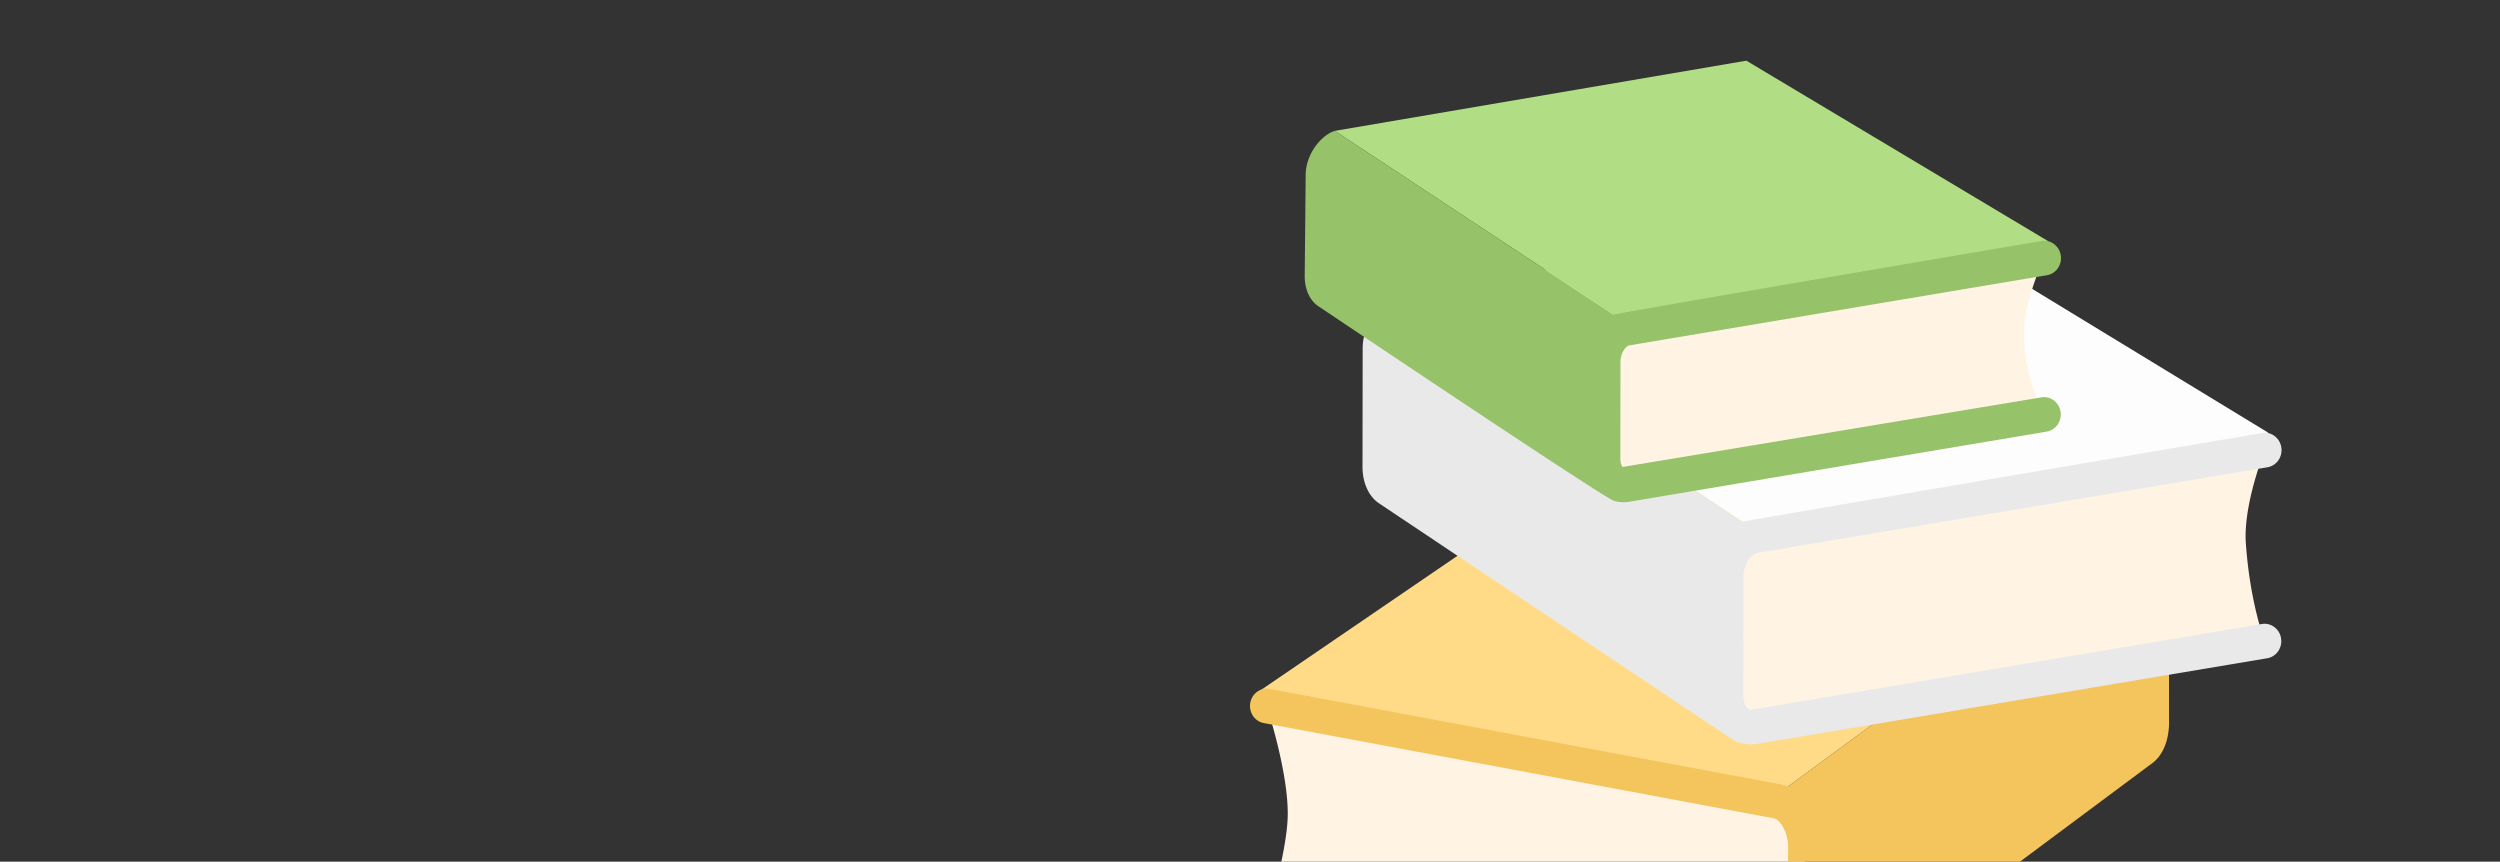<svg width="206" height="71" fill="none" xmlns="http://www.w3.org/2000/svg"><rect width="100%" height="100%" fill="#333333" stroke="none"/><g clip-path="url(#a)"><path d="m145.792 65.94 29.99-22.029-41.418-7.856-30.462 20.8 41.89 9.084Z" fill="#FFDA87"/><path d="m145.209 44.07-29.99-19.791 41.421-7.061 30.271 18.441-41.702 8.412Z" fill="#FDFDFD"/><path d="m134.542 26.985-24.554-16.202L143.901 5l24.889 14.884-34.248 7.101Z" fill="#B1DD85"/><path d="M148.039 67.312c-.415-.684-.983-1.161-1.61-1.284l-42.058-7.856s1.802 5.431 1.738 9.045c-.048 2.928-1.714 8.467-1.714 8.467l42.056 7.856c.626.123 1.194-.142 1.606-.667.413-.524.67-1.306.667-2.216l-.013-10.878c0-.91-.257-1.789-.672-2.467Zm38.59-30.221-42.056 7.058c-.629.112-1.196.538-1.611 1.155a3.998 3.998 0 0 0-.672 2.216l-.011 9.779c-.003.82.252 1.52.664 1.987.412.474.98.711 1.607.603l42.058-7.061s-1.208-3.12-1.551-8.068c-.225-3.24 1.572-7.67 1.572-7.67Zm-52.624 2.846 34.429-5.785s-1.512-2.651-1.657-6.335c-.115-2.916 1.676-6.55 1.676-6.55l-34.432 5.783c-.512.09-.978.44-1.318.943-.34.5-.549 1.142-.549 1.814l-.01 8.004c-.003.667.206 1.244.543 1.63.338.385.804.577 1.318.496Z" fill="#FFF3E4"/><path d="m157.171 57.582-9.858 7.24a3.178 3.178 0 0 0-.643-.2l-42.058-7.856c-.731-.14-1.456.378-1.59 1.154a1.474 1.474 0 0 0 .224 1.069c.103.154.234.285.386.387.151.1.321.17.498.203l42.045 7.853c.174.035.447.22.707.65.292.474.458 1.092.458 1.699l.013 10.88c.003.532-.131 1.02-.356 1.307-.161.2-.252.173-.305.166l-42.056-7.856c-.728-.141-1.456.378-1.59 1.154a1.474 1.474 0 0 0 .224 1.069c.103.154.234.285.386.387.152.1.321.17.498.203l42.042 7.853c.191.038.378.056.563.056.738 0 1.436-.29 2.008-.835l28.6-21.296c.82-.605 1.366-1.836 1.363-3.351l-.006-5.366-21.553 3.43Z" fill="#F3C55C"/><path d="m186.39 51.417-42.066 7.062c-.099.021-.219.018-.375-.162-.187-.215-.302-.593-.3-1.017l.011-9.78c0-.489.153-.997.423-1.396.214-.316.477-.524.707-.565l42.056-7.058a1.378 1.378 0 0 0 .893-.573 1.44 1.44 0 0 0 .223-.507c.041-.183.048-.373.019-.558-.121-.778-.838-1.319-1.569-1.183 0 0-33.631 5.7-42.852 7.303l-5.618-3.707-5.309.879-2.094-5.765-15.321-10.112c-1.32.405-2.876 2.252-2.935 4.334l-.013 9.854c0 1.36.543 2.465 1.362 3.009l28.834 19.27-.03-.022a2.97 2.97 0 0 0 2.33.576l42.058-7.06a1.34 1.34 0 0 0 .502-.195c.153-.098.286-.227.392-.38a1.473 1.473 0 0 0 .241-1.065c-.117-.779-.843-1.307-1.569-1.182Z" fill="#E9E9E9"/><path d="m168.219 32.742-34.518 5.736c-.091-.104-.185-.33-.185-.666l.011-8.005c0-.352.107-.71.297-.99.161-.238.329-.341.415-.357l34.432-5.782c.178-.03.349-.096.502-.194.153-.099.287-.228.392-.38a1.458 1.458 0 0 0 .242-1.064c-.121-.78-.841-1.312-1.569-1.184 0 0-35.021 5.936-35.291 6.075L109.99 10.782c-1.079.33-2.354 1.842-2.402 3.545l-.08 8.43c0 1.118.444 2.022 1.116 2.469 0 0 23.346 15.679 24.327 16.026.54.192 1.122.12 1.272.096l34.43-5.785a1.378 1.378 0 0 0 .893-.574 1.456 1.456 0 0 0 .242-1.064c-.121-.78-.838-1.312-1.569-1.183Z" fill="#96C269"/></g><defs><clipPath id="a"><rect width="206" height="71" rx="10" fill="#fff"/></clipPath></defs></svg>
